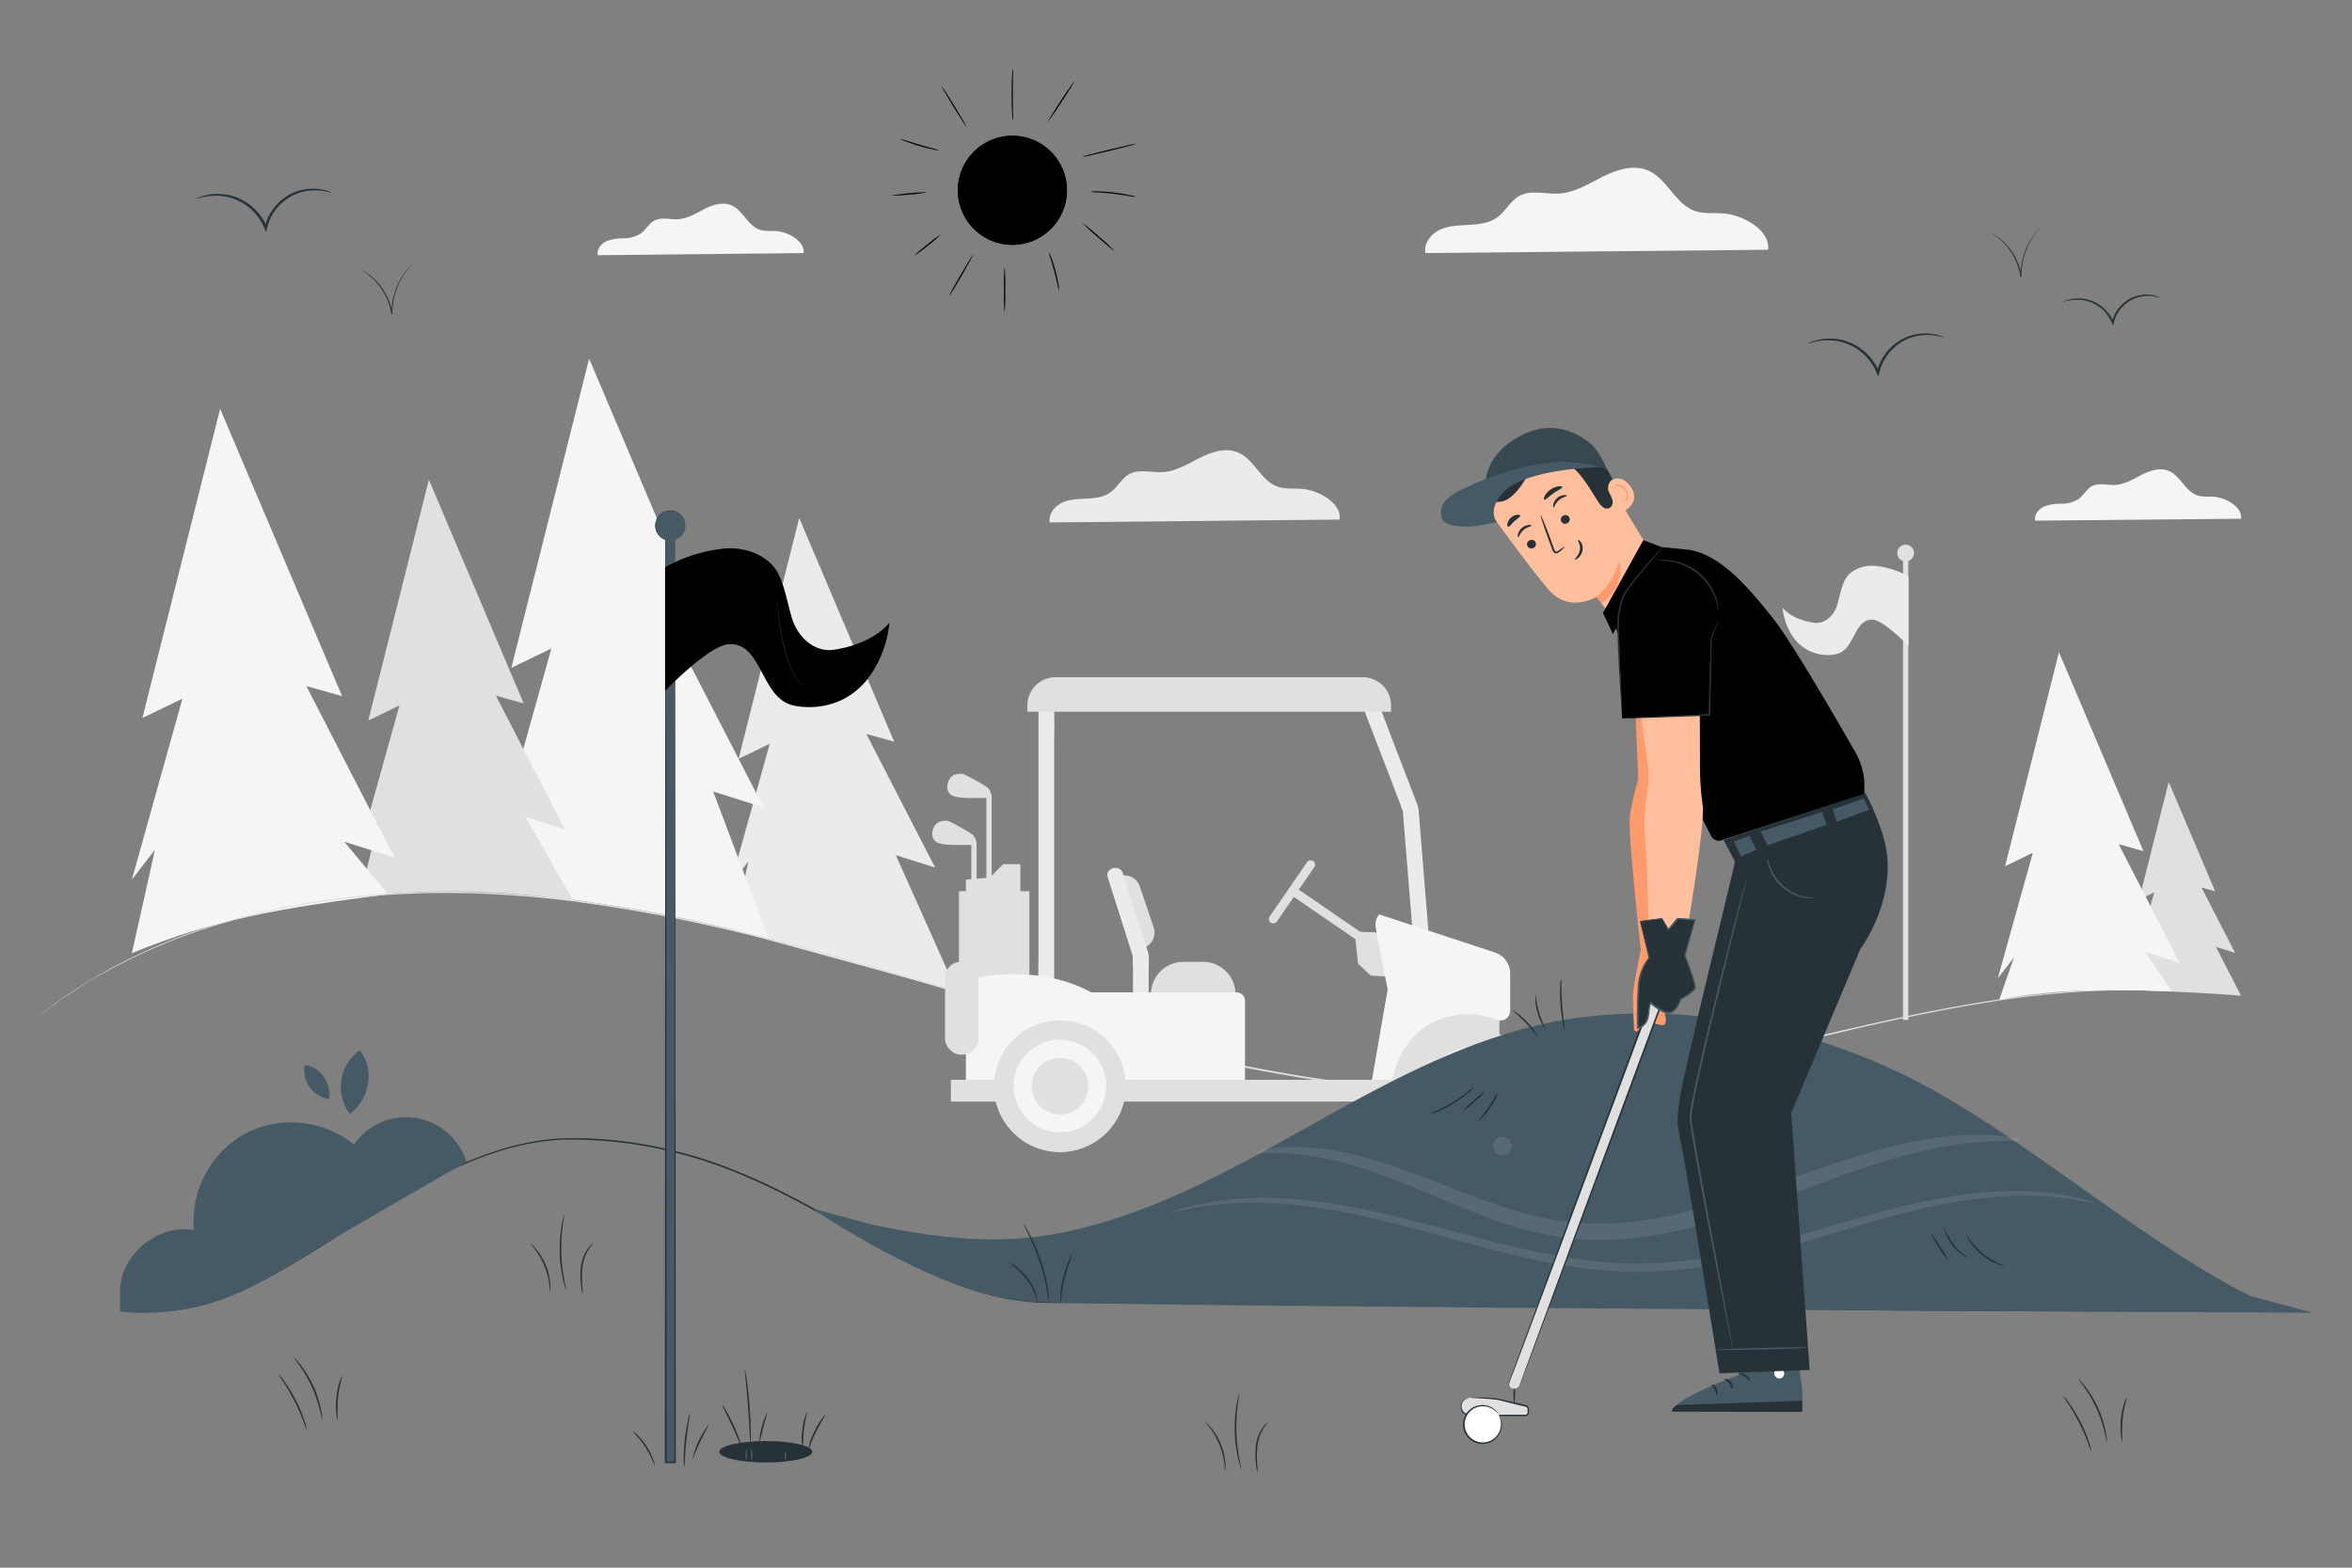<svg xmlns="http://www.w3.org/2000/svg" viewBox="0 0 750 500"><rect x="0" y="0" width="750" height="500" fill="#808080" stroke="none"/><g id="freepik--background-complete--inject-31"><polygon points="235.53 242.02 254.85 165.21 285.14 236.57 276.26 234.09 298.19 276.71 285.66 272.75 305.13 316.28 233.76 296.68 238.66 274.73 232.91 282.16 245.47 237.2 235.53 242.02" style="fill:#ebebeb"></polygon><path d="M163.05,213l24.81-98.61L226.74,206l-11.4-3.18,28.16,54.71-16.09-5.09,17.71,47a468.56,468.56,0,0,0-85.42-14.87L167.08,255l-7.38,9.54,16.12-57.71Z" style="fill:#f5f5f5"></path><path d="M117.44,229.81,136.76,153,167,224.36l-8.87-2.48L180.1,264.5l-12.53-4,15.14,26.72a266.44,266.44,0,0,0-67.89-1.35l5.75-23.39L114.82,270l12.56-45Z" style="fill:#e0e0e0"></path><path d="M45.4,229l24.8-98.61L109.08,222l-11.39-3.18,28.15,54.71-16.09-5.09,14,16.77C90.09,289.58,68.8,293,42.05,304L49.42,271l-7.37,9.54,16.12-57.71Z" style="fill:#f5f5f5"></path><path d="M682.11,286.93l9.44-37.54,14.81,34.88L702,283.06l10.72,20.83L706.61,302l8,15.57c-11.71-.94-22.85-1.37-34-1.83l3-12.77-2.81,3.63,6.14-22Z" style="fill:#e0e0e0"></path><path d="M693,316.21l-1.81,0-5.29-.19c-4.66-.3-11.53-.19-20.37.16a310.44,310.44,0,0,0-32,3.55c-12.41,2-26.45,4.81-41.86,8.41s-32.24,7.75-50.46,11.59c-4.55,1-9.2,1.82-13.92,2.76s-9.56,1.63-14.46,2.42l-7.43,1c-2.49.32-5,.7-7.54.88-5.09.42-10.23,1-15.46,1.16-5.23.32-10.53.29-15.89.33l-8.09-.2c-2.71-.05-5.43-.28-8.17-.41-10.93-.69-22.07-1.87-33.33-3.6A621.33,621.33,0,0,1,348,328.86c-23.31-6.34-45.85-13.29-67.74-19.56-10.95-3.14-21.72-6.14-32.33-8.86s-21.05-5.15-31.3-7.27-20.3-3.79-30.11-5.18-19.4-2.25-28.69-2.76a286.81,286.81,0,0,0-51.62,1.86,224.64,224.64,0,0,0-41.58,9.39,185,185,0,0,0-29.55,12.75l-5.46,3c-.87.46-1.66,1-2.43,1.48L25,315.2l-4,2.55a19.17,19.17,0,0,0-1.69,1.16L17.86,320l-4.27,3.14-1.47,1.05s.48-.38,1.44-1.09l4.24-3.18,1.48-1.11c.52-.4,1.07-.8,1.68-1.18l4-2.57,2.22-1.45c.77-.5,1.56-1,2.43-1.49L35,309.05A182.93,182.93,0,0,1,64.58,296.2a224.8,224.8,0,0,1,41.62-9.47,286.4,286.4,0,0,1,51.7-1.93c9.29.5,18.88,1.44,28.72,2.74s19.89,3.07,30.15,5.16,20.7,4.55,31.32,7.26,21.4,5.71,32.35,8.85c21.9,6.26,44.44,13.21,67.74,19.55A623.47,623.47,0,0,0,417,343.5c11.25,1.73,22.37,2.91,33.29,3.6,2.74.14,5.45.37,8.16.42l8.07.2c5.35,0,10.65,0,15.86-.32,5.23-.14,10.36-.73,15.44-1.15,2.54-.18,5-.56,7.54-.87l7.42-1c4.89-.78,9.71-1.57,14.44-2.41s9.37-1.77,13.92-2.74c18.2-3.82,35-8,50.46-11.53s29.47-6.39,41.9-8.33a305.76,305.76,0,0,1,32.06-3.47c8.85-.32,15.73-.4,20.38-.07l5.3.25C692.38,316.16,693,316.21,693,316.21Z" style="fill:#e0e0e0"></path><path d="M639.38,276.27,656.56,208l26.93,63.46-7.89-2.21,19.5,37.9L684,303.59l8.57,12.58c-15.39-.5-35.67-1.11-55.06,2.7l4.7-13.51L637.06,312l11.16-40Z" style="fill:#f5f5f5"></path><path d="M563.8,79.66c.84-6.08-7.74-11.07-14.18-11.59-3.07-.25-6.26.22-9.17-.79-6.3-2.2-8.82-10.35-15-12.94-4.6-1.94-9.9-.21-14.36,2s-8.86,5.07-13.84,5.39c-4.34.27-9-1.33-12.83.78-2.83,1.58-4.31,4.84-6.91,6.76s-5.87,2.27-9,2.45-6.43.2-9.31,1.52-5.26,4.36-4.66,7.47Z" style="fill:#f5f5f5"></path><path d="M256.23,80.72c.51-3.65-4.64-6.65-8.51-7-1.85-.15-3.77.13-5.51-.48-3.79-1.32-5.31-6.21-9-7.77-2.77-1.17-6-.13-8.63,1.22s-5.32,3-8.32,3.23c-2.6.17-5.43-.8-7.7.48-1.7.94-2.59,2.9-4.15,4A10,10,0,0,1,199,76a15.23,15.23,0,0,0-5.59.91c-1.73.79-3.16,2.62-2.8,4.49Z" style="fill:#f5f5f5"></path><path d="M714.62,165.45c.5-3.65-4.65-6.65-8.52-7-1.84-.15-3.76.13-5.51-.48-3.78-1.32-5.3-6.21-9-7.77-2.77-1.17-6-.13-8.63,1.22s-5.32,3-8.32,3.24c-2.6.16-5.43-.8-7.7.47-1.7,1-2.59,2.9-4.16,4.06a9.92,9.92,0,0,1-5.42,1.47,15.28,15.28,0,0,0-5.6.91c-1.72.79-3.16,2.62-2.8,4.49Z" style="fill:#f5f5f5"></path><path d="M427.19,165.71c.71-5.13-6.54-9.36-12-9.8-2.6-.21-5.3.19-7.76-.67-5.33-1.86-7.46-8.75-12.67-10.94-3.89-1.65-8.37-.18-12.14,1.71s-7.5,4.29-11.71,4.56c-3.67.24-7.65-1.12-10.86.67-2.39,1.33-3.64,4.08-5.84,5.71s-5,1.93-7.64,2.07-5.44.17-7.88,1.29-4.45,3.69-3.94,6.32Z" style="fill:#ebebeb"></path><path d="M605,176.4a2.67,2.67,0,1,1,3.51,2.52V325.29h-1.68V178.92A2.66,2.66,0,0,1,605,176.4Z" style="fill:#e0e0e0"></path><path d="M578.28,198.61c3.82.59,6.61-2.61,7.5-5.46.83-2.64,1.22-5.37,2.37-7.88,1.62-3.5,5.9-5.11,9.74-4.79a27.07,27.07,0,0,1,10.69,3.36V206s-7.92-8.22-11.47-8.36c-5.94-.24-5.61,9.51-11.38,10.95a13.37,13.37,0,0,1-13.53-4.86,19.87,19.87,0,0,1-3.78-9.92S571.08,197.5,578.28,198.61Z" style="fill:#ebebeb"></path><path d="M583,205.79s.06,0,.17-.09a5.62,5.62,0,0,0,.46-.34,8.13,8.13,0,0,0,1.4-1.53,11.28,11.28,0,0,0,1.41-2.74,28.23,28.23,0,0,0,1-3.61,39.36,39.36,0,0,0,1-6.77c0-.87.06-1.58.06-2.07,0-.23,0-.41,0-.56a.8.8,0,0,0,0-.2.8.8,0,0,0,0,.2l0,.56c0,.49,0,1.19-.12,2.06a45.39,45.39,0,0,1-1,6.73,31.82,31.82,0,0,1-1,3.6,12.17,12.17,0,0,1-1.36,2.73,8.79,8.79,0,0,1-1.34,1.55C583.2,205.63,583,205.78,583,205.79Z" style="fill:#e0e0e0"></path><path d="M356.91,279.49h0a5.14,5.14,0,0,1,6.54,3.19l4.43,13.12a5.11,5.11,0,0,1-2.61,6.24l-1.31.64Z" style="fill:#e0e0e0"></path><path d="M353.24,279.87l5.07,15.91q1.33,4.22,2.68,8.43a6.75,6.75,0,0,0,.29.9c.25.58,0-.54,0-.33a16.1,16.1,0,0,0,0,3.4v9.73c0,3.22,5,3.23,5,0v-8.45c0-1.91.33-4.14-.26-6L360.12,285c-.68-2.15-1.37-4.3-2.05-6.46-1-3.05-5.81-1.75-4.83,1.33Z" style="fill:#ebebeb"></path><path d="M377.41,306.77h6.23A10.39,10.39,0,0,1,394,317.16v.67a0,0,0,0,1,0,0H367a0,0,0,0,1,0,0v-.67A10.39,10.39,0,0,1,377.41,306.77Z" style="fill:#e0e0e0"></path><path d="M343.64,316.52h50.68a2.67,2.67,0,0,1,2.68,2.67v24.62a2.68,2.68,0,0,1-2.68,2.68h-42a2.69,2.69,0,0,1-2.53-1.79l-8.66-24.62A2.68,2.68,0,0,1,343.64,316.52Z" style="fill:#f5f5f5"></path><path d="M308,280.54v4.8s17.37.72,17.37,0v-9.71h-5.51l-4.26,4.26Z" style="fill:#e0e0e0"></path><polygon points="432.18 299.14 433.05 307.37 437.13 311.17 444.64 311.6 444.64 297.62 433.21 297.16 432.18 299.14" style="fill:#e0e0e0"></polygon><path d="M433.32,222.14q2.76,7.17,5.51,14.33,3.87,10,7.72,20.08a12.23,12.23,0,0,0,.76,2c.23.37-.06-1,0,0,.16,2.08.34,4.15.51,6.23q.94,11.55,1.88,23.11c.44,5.43.83,10.87,1.33,16.29,0,.09,0,.18,0,.27a2.56,2.56,0,0,0,2.5,2.5,2.52,2.52,0,0,0,2.5-2.5L455,290.75q-1-11.92-1.94-23.84c-.21-2.52-.41-5-.62-7.55a9.68,9.68,0,0,0-.51-2.83l-7.07-18.38c-2.18-5.68-4.33-11.37-6.55-17l-.12-.3a2.56,2.56,0,0,0-3.07-1.74,2.51,2.51,0,0,0-1.75,3.07Z" style="fill:#ebebeb"></path><path d="M331.15,227v77.27c0,3.57-.15,7.18,0,10.75v.16c0,3.21,5,3.22,5,0V237.91c0-3.57.14-7.18,0-10.75a.75.75,0,0,1,0-.15c0-3.22-5-3.23-5,0Z" style="fill:#ebebeb"></path><rect x="305.79" y="284.24" width="22.46" height="39.19" style="fill:#e0e0e0"></rect><rect x="442.38" y="319.06" width="35.75" height="31.44" style="fill:#e0e0e0"></rect><path d="M308,346.49V312.58s29.06-8.39,48.76,10.34A46,46,0,0,1,368,346.49Z" style="fill:#f5f5f5"></path><path d="M439.81,291.63a4.81,4.81,0,0,0-1.1,4.11c.31,2.85,3.79,19.77,3.79,19.77l-5.37,31h6.48s1.64-17.86,17.87-22.13a25,25,0,0,1,15.83.87,3.1,3.1,0,0,0,4.25-2.88V310.48a7.05,7.05,0,0,0-4.84-6.69Z" style="fill:#f5f5f5"></path><rect x="400.09" y="283.06" width="23.82" height="2.8" rx="1.32" transform="translate(-55.8 462.85) rotate(-55.5)" style="fill:#e0e0e0"></rect><rect x="409.61" y="291.22" width="29.9" height="2.8" rx="1.32" transform="translate(240.43 -189.02) rotate(34.5)" style="fill:#e0e0e0"></rect><path d="M327.58,227h116v-2a9,9,0,0,0-9-9H336.6a9,9,0,0,0-9,9Z" style="fill:#e0e0e0"></path><path d="M448.31,346.4a21,21,0,1,0,19-18.46A21,21,0,0,0,448.31,346.4Z" style="fill:#e0e0e0"></path><path d="M448.18,348.49h0a21,21,0,1,0,42,.61h0Z" style="fill:#e0e0e0"></path><path d="M454.57,346.72a14.74,14.74,0,1,0,12.88-12.51A14.75,14.75,0,0,0,454.57,346.72Z" style="fill:#f5f5f5"></path><path d="M469.37,334.11a14.75,14.75,0,0,0-14.95,14.52l29.47.43A14.73,14.73,0,0,0,469.37,334.11Z" style="fill:#f5f5f5"></path><path d="M460.33,347.2a9,9,0,1,0,7.43-7.23A9,9,0,0,0,460.33,347.2Z" style="fill:#e0e0e0"></path><rect x="301.35" y="306.77" width="10.67" height="29.6" rx="5.01" style="fill:#e0e0e0"></rect><path d="M302.43,261.83s-3.12-.48-4.31,1.44-1.08,3.71,0,4.91,4.43,1.32,6.95,1.32h6.35a4.53,4.53,0,0,0-1-3C309.38,265.3,302.43,261.83,302.43,261.83Z" style="fill:#e0e0e0"></path><polygon points="309.74 268.18 309.74 286.24 311.42 286.24 311.42 268.61 309.74 268.18" style="fill:#e0e0e0"></polygon><path d="M307.22,246.85s-3.11-.48-4.31,1.44-1.08,3.71,0,4.91,4.43,1.32,6.95,1.32h6.35a4.53,4.53,0,0,0-1-3C314.17,250.32,307.22,246.85,307.22,246.85Z" style="fill:#e0e0e0"></path><polygon points="314.53 253.2 314.53 281.22 316.22 281.22 316.22 253.63 314.53 253.2" style="fill:#e0e0e0"></polygon><rect x="303.22" y="344.4" width="141.42" height="6.93" style="fill:#e0e0e0"></rect><path d="M317.13,344a21,21,0,1,0,19-18.47A21,21,0,0,0,317.13,344Z" style="fill:#e0e0e0"></path><path d="M317,346.06h0a21,21,0,1,0,42,.6h0Z" style="fill:#e0e0e0"></path><path d="M323.39,344.29a14.74,14.74,0,1,0,12.88-12.52A14.74,14.74,0,0,0,323.39,344.29Z" style="fill:#f5f5f5"></path><path d="M338.19,331.68a14.73,14.73,0,0,0-14.95,14.52l29.47.43A14.73,14.73,0,0,0,338.19,331.68Z" style="fill:#f5f5f5"></path><path d="M329.15,344.77a9,9,0,1,0,7.43-7.23A9,9,0,0,0,329.15,344.77Z" style="fill:#e0e0e0"></path></g><g id="freepik--Floor--inject-31"><path d="M694.48,418.26s-.59,0-1.73,0l-5.06,0-19.45,0c-16.9,0-41.35-.11-71.56-.37l-106.12-1.22c-39.94-.49-83.85-1-129.94-1.09l-17.18,0c-5.68-.06-11.37.19-17-.53-11.22-1.28-21.81-5.09-31.62-9.75s-19-10.14-28.13-15.29c-4.54-2.57-9.06-5.08-13.59-7.46S244.06,378,239.5,376s-9.14-3.85-13.76-5.35l-1.72-.59-1.74-.53-3.45-1-3.46-.91c-1.15-.3-2.3-.61-3.46-.84a136.28,136.28,0,0,0-27.23-3.29c-.56,0-1.11-.05-1.66-.05l-1.65,0c-1.1,0-2.19,0-3.27.11-2.17.21-4.33.34-6.43.72a85,85,0,0,0-12.25,2.83,131.59,131.59,0,0,0-21.77,9.21C124.29,383.36,113,391,102.77,397.37s-19.14,11.57-26.92,14.9a69.86,69.86,0,0,1-18.61,5.53l-2.92.34-2.12.07-1.72.05,1.72-.1,2.12-.1,2.91-.37a70.32,70.32,0,0,0,18.54-5.61c7.75-3.35,16.71-8.54,26.85-14.95s21.49-14.06,34.86-21.15a130.69,130.69,0,0,1,21.82-9.26,84.24,84.24,0,0,1,12.31-2.86c2.11-.39,4.28-.52,6.46-.73,1.09-.08,2.19-.08,3.29-.12l1.66,0c.56,0,1.11,0,1.67,0A136.51,136.51,0,0,1,212,366.3c1.17.23,2.32.54,3.47.84l3.48.9,3.46,1,1.74.53,1.73.59c4.64,1.51,9.21,3.39,13.8,5.36s9.12,4.24,13.67,6.6,9.06,4.89,13.61,7.46c9.1,5.14,18.3,10.59,28.1,15.26s20.31,8.42,31.46,9.7c5.55.71,11.21.46,16.91.52l17.18,0c46.1.13,90,.61,130,1.13l106.11,1.33c30.21.31,54.66.45,71.56.54l19.45.08,5.06,0Z" style="fill:#263238"></path></g><g id="freepik--Hill--inject-31"><path d="M717.61,413.35c-31.31-15.63-63.3-43.4-96.48-63-34.7-20.46-76.55-30.8-116.54-25.92-26.54,3.23-51.24,15-74.7,27.84s-46.45,26.95-71.76,35.57-45.74,10-79.62,2.84l-19.46-5.24s40.28,27.93,69.28,29.73c26.86,1.66,409.15,3.52,409.15,3.52Z" style="fill:#455a64"></path><g style="opacity:0.1"><path d="M643.76,363.52c0,.18-.91.29-2.58.32s-4.11.08-7.25.22a129.26,129.26,0,0,0-26.15,4.36c-10.86,2.85-23.44,7.56-37.5,12.84-7,2.62-14.47,5.35-22.36,7.77a150.93,150.93,0,0,1-25,5.66,107.78,107.78,0,0,1-13.13.83l-3.24-.1-1.61-.05-1.6-.14-3.19-.29L497,394.5a120.59,120.59,0,0,1-23.13-6.38c-7.12-2.64-13.67-5.5-19.82-8.06s-11.85-4.85-17.17-6.63A101.66,101.66,0,0,0,411,367.89c-6.25-.38-9.75,0-9.81-.42s3.39-1.36,9.85-1.6,15.86.75,26.88,4.05c5.52,1.59,11.44,3.72,17.68,6.14s12.84,5.09,19.84,7.55a121.79,121.79,0,0,0,22.27,5.85l3,.39,3,.24,1.51.13,1.52,0,3.05.08a105.65,105.65,0,0,0,12.46-.82,153.16,153.16,0,0,0,24.22-5.38c7.74-2.3,15.14-4.9,22.21-7.39s13.81-4.88,20.21-6.92,12.44-3.75,18-5a126.47,126.47,0,0,1,15.3-2.46l3.3-.27,3.06-.11L630,362l1.37,0,2.55,0a54.14,54.14,0,0,1,7.35.76C642.93,363.1,643.78,363.35,643.76,363.52Z" style="fill:#fff"></path></g><g style="opacity:0.1"><path d="M668,383.75c-.06.25-4.11-.95-11.62-1.82s-18.52-.95-31.85,1.24A212.67,212.67,0,0,0,603,388c-7.68,2.06-15.82,4.6-24.43,7.17s-17.71,5.22-27.34,7.25a137.87,137.87,0,0,1-30.3,3.26,150.32,150.32,0,0,1-15.45-1.13c-5.05-.64-10-1.54-14.79-2.52-9.62-2-18.75-4.48-27.42-6.84s-16.87-4.65-24.63-6.43a218.41,218.41,0,0,0-21.74-4A118.84,118.84,0,0,0,385,384.6c-1.88.22-3.53.55-5,.83l-2,.37-1.62.38a13.42,13.42,0,0,1-3,.56,13.17,13.17,0,0,1,2.87-1.07l1.61-.5,2-.5c1.42-.35,3.07-.77,5-1.07a111.59,111.59,0,0,1,32.25-.71,209.53,209.53,0,0,1,22,3.71c7.83,1.7,16.1,3.92,24.78,6.22s17.77,4.71,27.3,6.66c4.77.95,9.64,1.83,14.61,2.45A148.13,148.13,0,0,0,520.93,403a137.31,137.31,0,0,0,29.74-3.15c9.51-2,18.56-4.54,27.18-7.05s16.79-5,24.56-7a205.68,205.68,0,0,1,21.86-4.51c13.52-2,24.72-1.66,32.26-.42l2.67.42,2.32.5,2,.45c.6.14,1.14.32,1.62.45A12.91,12.91,0,0,1,668,383.75Z" style="fill:#fff"></path></g><g style="opacity:0.1"><path d="M479.1,362.51a3,3,0,1,1-.1,0" style="fill:#fff"></path></g><path d="M490.5,330.79c-.13.09-1.63-2.12-3.89-4.49s-4.37-4-4.28-4.13a22.75,22.75,0,0,1,8.17,8.62Z" style="fill:#263238"></path><path d="M489.61,317.19c.16,0,.26,2.66,1.18,5.76s2.27,5.4,2.13,5.48a17.38,17.38,0,0,1-3.31-11.24Z" style="fill:#263238"></path><path d="M497.78,312.19a14.39,14.39,0,0,1,.11,2.41c0,1.49.08,3.53.24,5.79s.41,4.29.6,5.76a13.15,13.15,0,0,1,.25,2.4,9.43,9.43,0,0,1-.61-2.34,50,50,0,0,1-.76-5.78,51.54,51.54,0,0,1-.09-5.83A9.63,9.63,0,0,1,497.78,312.19Z" style="fill:#263238"></path><path d="M621.18,402a24.63,24.63,0,0,1-2.95-4.17,25.32,25.32,0,0,1-2.5-4.45,24.94,24.94,0,0,1,2.94,4.17A25.41,25.41,0,0,1,621.18,402Z" style="fill:#263238"></path><path d="M627.51,401.16a5.22,5.22,0,0,1-1.69-.89,14.57,14.57,0,0,1-3.34-3.2,14.42,14.42,0,0,1-2.16-4.08,4.93,4.93,0,0,1-.4-1.87,19.85,19.85,0,0,0,7.59,10Z" style="fill:#263238"></path><path d="M639.33,403.83a7.47,7.47,0,0,1-2.3-.64,19.45,19.45,0,0,1-5-2.93,19,19,0,0,1-3.88-4.27,7.55,7.55,0,0,1-1.11-2.12,31.36,31.36,0,0,0,5.32,6A30.93,30.93,0,0,0,639.33,403.83Z" style="fill:#263238"></path><path d="M471.44,357.57c-.11-.11,1.62-2,3.36-4.65s2.85-4.95,3-4.88a16.7,16.7,0,0,1-2.56,5.17A16.92,16.92,0,0,1,471.44,357.57Z" style="fill:#263238"></path><path d="M466.44,354.38a22.26,22.26,0,0,1,3.45-3.38,23.2,23.2,0,0,1,3.8-3,22,22,0,0,1-3.45,3.37A23.64,23.64,0,0,1,466.44,354.38Z" style="fill:#263238"></path><path d="M456,355.3a14.09,14.09,0,0,1,2.19-1.07,50.88,50.88,0,0,0,9.93-6.09,13.86,13.86,0,0,1,1.95-1.46,9.7,9.7,0,0,1-1.71,1.74,35.59,35.59,0,0,1-4.75,3.5,36.42,36.42,0,0,1-5.27,2.65A9.41,9.41,0,0,1,456,355.3Z" style="fill:#263238"></path></g><g id="freepik--Plants--inject-31"><path d="M326.32,390.31a4.31,4.31,0,0,1,.6.85c.36.57.84,1.41,1.41,2.47a56.17,56.17,0,0,1,5.88,17.72c.18,1.19.29,2.15.34,2.82a3.45,3.45,0,0,1,0,1c-.08,0-.29-1.45-.73-3.8A69.06,69.06,0,0,0,328,393.8C327,391.65,326.25,390.35,326.32,390.31Z" style="fill:#263238"></path><path d="M322,402.76a6.3,6.3,0,0,1,2,1.18,19.72,19.72,0,0,1,3.92,4,14.9,14.9,0,0,1,2.53,5,4.71,4.71,0,0,1,.19,2.31c-.09,0-.1-.88-.54-2.2a17.53,17.53,0,0,0-2.6-4.78,25.38,25.38,0,0,0-3.73-4C322.65,403.3,321.91,402.83,322,402.76Z" style="fill:#263238"></path><path d="M341.8,400c.18.07-1.12,3.4-2.25,7.62a33.67,33.67,0,0,0-1,5.49,18,18,0,0,1-.21,2.31,7.23,7.23,0,0,1-.16-2.34,25.09,25.09,0,0,1,.84-5.59,44.76,44.76,0,0,1,1.77-5.36A11,11,0,0,1,341.8,400Z" style="fill:#263238"></path><path d="M97.86,456.15a25.83,25.83,0,0,1-1.08-2.75,67.7,67.7,0,0,0-2.85-6.48,68.46,68.46,0,0,0-3.56-6.14,23.15,23.15,0,0,1-1.58-2.49,13,13,0,0,1,1.89,2.28,47,47,0,0,1,6.45,12.71A12.39,12.39,0,0,1,97.86,456.15Z" style="fill:#263238"></path><path d="M93.64,432.89s.26.19.65.6.93,1,1.56,1.83a35,35,0,0,1,4.1,6.78,34.24,34.24,0,0,1,2.44,7.54c.19,1,.31,1.81.36,2.37a3.37,3.37,0,0,1,0,.89c-.09,0-.27-1.23-.75-3.18a42.11,42.11,0,0,0-2.56-7.4,41.48,41.48,0,0,0-3.92-6.78C94.39,433.9,93.58,433,93.64,432.89Z" style="fill:#263238"></path><path d="M109.14,438.83c.16.05-1,3.07-1.35,7s0,7.08-.13,7.09a6.51,6.51,0,0,1-.4-2.06,24.68,24.68,0,0,1,0-5.09,24.41,24.41,0,0,1,1-5A7,7,0,0,1,109.14,438.83Z" style="fill:#263238"></path><path d="M666.92,463a21.41,21.41,0,0,1-1.08-2.75,65.31,65.31,0,0,0-6.41-12.62,21.3,21.3,0,0,1-1.58-2.49,13.31,13.31,0,0,1,1.88,2.28,46.66,46.66,0,0,1,6.46,12.71A13.07,13.07,0,0,1,666.92,463Z" style="fill:#263238"></path><path d="M662.7,439.77a3.45,3.45,0,0,1,.65.6c.39.41.93,1,1.55,1.83A34,34,0,0,1,669,449a34.88,34.88,0,0,1,2.45,7.54c.19,1,.31,1.81.36,2.37a2.58,2.58,0,0,1,0,.88c-.08,0-.27-1.22-.74-3.17a42.73,42.73,0,0,0-2.56-7.41,42.07,42.07,0,0,0-3.92-6.77C663.44,440.78,662.63,439.83,662.7,439.77Z" style="fill:#263238"></path><path d="M678.2,445.71c.15.05-1,3.07-1.35,7s0,7.07-.14,7.09a6.9,6.9,0,0,1-.4-2.07,25.3,25.3,0,0,1,0-5.08,24.34,24.34,0,0,1,1-5A6.46,6.46,0,0,1,678.2,445.71Z" style="fill:#263238"></path><path d="M148.73,370.6A20.16,20.16,0,0,0,112.88,365a32.08,32.08,0,0,0-34.7-3.45,32.09,32.09,0,0,0-16.35,30.79c-11.28-2.05-23.21,7.6-23.55,19.06v6.88S61,422.07,84.6,407.92,148.73,370.6,148.73,370.6Z" style="fill:#455a64"></path><path d="M114.71,335a14.27,14.27,0,0,0-3.12,20.28C118.25,350.15,119.36,340.59,114.71,335Z" style="fill:#455a64"></path><path d="M97.17,339.72A9.28,9.28,0,0,0,105,350.56C105.71,345.14,101.88,340.2,97.17,339.72Z" style="fill:#455a64"></path><path d="M175.36,412.29a23.89,23.89,0,0,0-6.45-15.83,8.61,8.61,0,0,1,1.9,1.77,19.76,19.76,0,0,1,3.28,5.35,19.56,19.56,0,0,1,1.39,6.12A8.23,8.23,0,0,1,175.36,412.29Z" style="fill:#263238"></path><path d="M179.9,387.52c.08,0-.18,1.35-.46,3.52a54.55,54.55,0,0,0,.47,17c.39,2.14.73,3.46.65,3.48a3.12,3.12,0,0,1-.35-.89c-.19-.59-.42-1.45-.66-2.52a44.74,44.74,0,0,1-.47-17.1c.18-1.09.37-2,.53-2.55A3.22,3.22,0,0,1,179.9,387.52Z" style="fill:#263238"></path><path d="M189.17,396.56c.06.07-.68.69-1.5,2a13.69,13.69,0,0,0-1.92,5.58,31.18,31.18,0,0,0-.07,6,13.74,13.74,0,0,1,.08,2.51,10.41,10.41,0,0,1-.45-2.48,25,25,0,0,1-.08-6.09,12.83,12.83,0,0,1,2.13-5.72,7.82,7.82,0,0,1,1.25-1.38C188.94,396.66,189.15,396.53,189.17,396.56Z" style="fill:#263238"></path><path d="M390.6,469.29a23.71,23.71,0,0,0-6.45-15.82,7.85,7.85,0,0,1,1.9,1.77,19.3,19.3,0,0,1,4.67,11.46A7.87,7.87,0,0,1,390.6,469.29Z" style="fill:#263238"></path><path d="M395.14,444.53c.08,0-.18,1.35-.46,3.51a57.38,57.38,0,0,0-.43,8.51,56.67,56.67,0,0,0,.9,8.47c.39,2.15.73,3.46.65,3.49a3.13,3.13,0,0,1-.34-.9,24.74,24.74,0,0,1-.67-2.52,44.74,44.74,0,0,1-.47-17.1c.19-1.08.37-2,.53-2.55A3.3,3.3,0,0,1,395.14,444.53Z" style="fill:#263238"></path><path d="M404.41,453.56c.06.07-.68.69-1.5,2a13.9,13.9,0,0,0-1.92,5.58,31.18,31.18,0,0,0-.07,6,13.72,13.72,0,0,1,.08,2.51,11.06,11.06,0,0,1-.45-2.47,25.08,25.08,0,0,1-.08-6.1,12.71,12.71,0,0,1,2.14-5.71,7.94,7.94,0,0,1,1.24-1.39C404.18,453.67,404.39,453.54,404.41,453.56Z" style="fill:#263238"></path></g><g id="freepik--Hole--inject-31"><ellipse cx="244.21" cy="463.03" rx="14.84" ry="3.42" style="fill:#263238"></ellipse><path d="M230.28,448.06a8.18,8.18,0,0,1,1.21,1.77,51,51,0,0,1,2.4,4.59,47.44,47.44,0,0,1,1.93,4.8,8.55,8.55,0,0,1,.56,2.07c-.15,0-1.28-3-3-6.66S230.15,448.14,230.28,448.06Z" style="fill:#263238"></path><path d="M237.51,436.69a3.59,3.59,0,0,1,.22.93c.12.6.25,1.47.41,2.56.31,2.17.65,5.18.9,8.51s.36,6.36.38,8.56c0,1.09,0,2,0,2.59a3.84,3.84,0,0,1-.08,1,26.07,26.07,0,0,1-.27-3.53c-.11-2.19-.28-5.2-.53-8.53s-.53-6.33-.75-8.51A25.23,25.23,0,0,1,237.51,436.69Z" style="fill:#263238"></path><path d="M244.66,450.51c.14.06-.6,2.16-1.28,4.81s-1.08,4.84-1.23,4.82a22.71,22.71,0,0,1,2.51-9.63Z" style="fill:#263238"></path><path d="M263.23,451.06c.13.08-1.46,2.44-3,5.59s-2.41,5.84-2.56,5.79a20,20,0,0,1,2.09-6A20.28,20.28,0,0,1,263.23,451.06Z" style="fill:#263238"></path><path d="M257.36,450.27c.15,0-.63,2.62-1,5.88s-.25,6-.4,6a16.78,16.78,0,0,1-.11-6A17,17,0,0,1,257.36,450.27Z" style="fill:#263238"></path><path d="M238,465.57c-.15,0-.26-.72-.26-1.6s.11-1.59.26-1.59.26.71.26,1.59S238.11,465.57,238,465.57Z" style="fill:#455a64"></path><path d="M239.66,466.23a9.44,9.44,0,0,1,0-4.4,9.44,9.44,0,0,1,0,4.4Z" style="fill:#455a64"></path><path d="M250.47,465.86c-.14,0-.26-.68-.26-1.51s.12-1.51.26-1.51.26.67.26,1.51S250.62,465.86,250.47,465.86Z" style="fill:#455a64"></path><path d="M218.53,167.65a4.76,4.76,0,1,0-6.26,4.49V466.41h3V172.14A4.74,4.74,0,0,0,218.53,167.65Z" style="fill:#455a64"></path><path d="M218.53,167.65a3.39,3.39,0,0,1,0,.37,4.74,4.74,0,0,1-3.24,4.17l0-.05c0,27.29.11,148,.21,294.27v.26H212v-6.22c.08-132.13.15-244.86.17-288.31l.07.09a4.88,4.88,0,0,1-3.19-3.5,4.83,4.83,0,0,1,4-5.84,4.79,4.79,0,0,1,5.34,3.44,4.29,4.29,0,0,1,.16,1v.34a6,6,0,0,0-.21-1.3,4.7,4.7,0,0,0-2.44-2.91,4.7,4.7,0,0,0-5.8,1.33,4.65,4.65,0,0,0-.86,3.92,4.71,4.71,0,0,0,3.08,3.36l.07,0v.07c0,43.45.09,156.18.16,288.31v6l-.26-.26h3l-.26.26c.11-146.3.19-267,.21-294.27v0h0a4.75,4.75,0,0,0,3-3A5.56,5.56,0,0,0,218.53,167.65Z" style="fill:#263238"></path><path d="M266,207.22c-6.79,1-11.77-4.66-13.36-9.74-1.47-4.69-2.16-9.57-4.22-14-2.88-6.23-10.5-9.11-17.34-8.54a48.32,48.32,0,0,0-19,6v39.39s14.1-14.64,20.43-14.89c10.57-.43,10,16.94,20.26,19.51,0,0,14.38,3.9,24.11-8.67a35.38,35.38,0,0,0,6.72-17.66S278.86,205.24,266,207.22Z" style="fill:#000000"></path><g style="opacity:0.2"><path d="M248.46,195.91a45.59,45.59,0,0,0,5,11.26,13.87,13.87,0,0,0,8.48,6.39,8.17,8.17,0,0,1,1.9.49,1.84,1.84,0,0,1,1.14,1.49c0,1-1,1.63-1.87,2.06a15.12,15.12,0,0,1-3.91,1.5c-1.37.26-2.45.4-3.39-.63a19.18,19.18,0,0,1-2.46-2.94c-3.1-5.28-4.63-12.84-4.89-18.82"></path></g><path d="M257.65,220l-.31-.18a9.92,9.92,0,0,1-.81-.59,14.21,14.21,0,0,1-2.5-2.73,20.72,20.72,0,0,1-2.51-4.88,53.79,53.79,0,0,1-1.86-6.44,71.68,71.68,0,0,1-1.73-12.05c-.09-1.56-.1-2.82-.1-3.69,0-.4,0-.74,0-1a1.6,1.6,0,0,1,0-.35s0,.12,0,.35,0,.59,0,1c0,.87.09,2.12.21,3.67a79.37,79.37,0,0,0,1.82,12,57.6,57.6,0,0,0,1.82,6.42,21.69,21.69,0,0,0,2.41,4.85,15,15,0,0,0,2.4,2.76C257.27,219.71,257.67,220,257.65,220Z" style="fill:#263238"></path><path d="M208.77,467.19c-.15.06-1.08-2.7-3-5.66s-4.07-4.94-4-5.06a5.6,5.6,0,0,1,1.48,1.2,21,21,0,0,1,2.91,3.57,21.24,21.24,0,0,1,2.09,4.11A5.73,5.73,0,0,1,208.77,467.19Z" style="fill:#263238"></path><path d="M220,450.69a13.49,13.49,0,0,1-.32,2.51c-.24,1.54-.55,3.67-.8,6s-.39,4.5-.48,6.06a15.5,15.5,0,0,1-.21,2.52,10.72,10.72,0,0,1-.16-2.53,60,60,0,0,1,.33-6.11,60.69,60.69,0,0,1,1-6A10.6,10.6,0,0,1,220,450.69Z" style="fill:#263238"></path><path d="M225.92,454.5c.13.08-1.26,2.35-2.64,5.31s-2.26,5.47-2.4,5.42a27.14,27.14,0,0,1,5-10.73Z" style="fill:#263238"></path></g><g id="freepik--Birds--inject-31"><path d="M688.73,94.94s-.53-.14-1.47-.33a12,12,0,0,0-4-.1,10.91,10.91,0,0,0-5.41,2.36,11.26,11.26,0,0,0-3.81,6.07l0,.07-.23.9-.34-.85a12.22,12.22,0,0,0-4.57-5.54,11.85,11.85,0,0,0-5.59-1.89,15.74,15.74,0,0,0-5.48.69,4.75,4.75,0,0,1,1.4-.6,11.68,11.68,0,0,1,4.11-.52,12,12,0,0,1,5.86,1.85,12.53,12.53,0,0,1,4.83,5.78l-.58,0,0-.07a11.67,11.67,0,0,1,4.05-6.37,11.23,11.23,0,0,1,9.85-2.06A4.66,4.66,0,0,1,688.73,94.94Z" style="fill:#263238"></path><path d="M619.93,107.62c0,.07-.74-.19-2.07-.46a16.8,16.8,0,0,0-5.66-.15,15.36,15.36,0,0,0-7.58,3.32,15.8,15.8,0,0,0-5.34,8.5l0,.1-.32,1.26-.49-1.2a17,17,0,0,0-6.4-7.75,16.55,16.55,0,0,0-7.83-2.66c-4.82-.33-7.64,1.18-7.67,1a6.55,6.55,0,0,1,1.94-.84,16.82,16.82,0,0,1,14,1.87,17.52,17.52,0,0,1,6.77,8.1l-.81.06,0-.1a16.32,16.32,0,0,1,5.67-8.92,15.77,15.77,0,0,1,13.81-2.88A6.5,6.5,0,0,1,619.93,107.62Z" style="fill:#263238"></path><path d="M105.8,61.49c0,.07-.74-.2-2.06-.46a16.32,16.32,0,0,0-5.66-.15A15.2,15.2,0,0,0,90.5,64.2a15.8,15.8,0,0,0-5.34,8.5l0,.1-.32,1.26-.48-1.2a17,17,0,0,0-6.41-7.75,16.4,16.4,0,0,0-7.83-2.66,21.74,21.74,0,0,0-7.67,1,6.54,6.54,0,0,1,2-.84,16.23,16.23,0,0,1,5.76-.73,16.66,16.66,0,0,1,8.22,2.6,17.41,17.41,0,0,1,6.76,8.09l-.8.07,0-.1A16.32,16.32,0,0,1,90,63.59a15.54,15.54,0,0,1,8-3.31,15.27,15.27,0,0,1,5.81.43A6.35,6.35,0,0,1,105.8,61.49Z" style="fill:#263238"></path><path d="M131.63,84.12a13.6,13.6,0,0,1-.92,1,22.79,22.79,0,0,0-2.25,3A22.18,22.18,0,0,0,125.12,100v.15l-.34,0a19.48,19.48,0,0,0-2.16-6.4,19.92,19.92,0,0,0-3.29-4.44,20.92,20.92,0,0,0-2.85-2.42c-.72-.5-1.15-.75-1.13-.78a1.06,1.06,0,0,1,.32.16,9.26,9.26,0,0,1,.89.51,18.14,18.14,0,0,1,3,2.36,19.52,19.52,0,0,1,5.61,11l-.34,0V100a21.71,21.71,0,0,1,3.47-11.94,19.51,19.51,0,0,1,2.36-3c.3-.34.57-.56.74-.73A1.56,1.56,0,0,1,131.63,84.12Z" style="fill:#263238"></path><path d="M651.09,72.15a13.14,13.14,0,0,1-.92,1A22.44,22.44,0,0,0,644.59,88v.14l-.35,0a19.28,19.28,0,0,0-2.16-6.39,19.91,19.91,0,0,0-3.28-4.44A20.21,20.21,0,0,0,636,75c-.73-.5-1.15-.75-1.14-.78a1.28,1.28,0,0,1,.33.15c.2.12.51.27.88.52a17.72,17.72,0,0,1,3,2.36,19.53,19.53,0,0,1,5.62,11l-.35,0V88a21.69,21.69,0,0,1,3.48-11.94,20.26,20.26,0,0,1,2.35-3c.31-.33.57-.55.74-.72S651.08,72.14,651.09,72.15Z" style="fill:#263238"></path></g><g id="freepik--Sun--inject-31"><circle cx="322.82" cy="60.68" r="17.4" style="fill:#000000"></circle><path d="M322.82,78.1a17.4,17.4,0,1,1,6.78-1.37A17.29,17.29,0,0,1,322.82,78.1Z" style="fill:#000000"></path><path d="M320.34,99.59a71.47,71.47,0,0,1-.18-7.18,71.35,71.35,0,0,1,.18-7.17,71.35,71.35,0,0,1,.18,7.17A71.47,71.47,0,0,1,320.34,99.59Z" style="fill:#000000"></path><path d="M320.34,99.61s-.09,0-.15-2.12c0-1.36-.05-3.16-.05-5.08s0-3.72.05-5.07c.06-2.12.12-2.12.15-2.12s.09,0,.15,2.12c0,1.35.05,3.16.05,5.07s0,3.72-.05,5.08C320.43,99.61,320.37,99.61,320.34,99.61Zm0-14.34c-.08.26-.16,3-.16,7.14s.08,6.88.16,7.15c.08-.27.17-3,.17-7.15S320.42,85.53,320.34,85.27Z" style="fill:#000000"></path><path d="M310.31,81.19c.09,0-1.55,3-3.65,6.69s-3.89,6.57-4,6.52,1.54-3.05,3.65-6.7S310.23,81.14,310.31,81.19Z" style="fill:#000000"></path><path d="M302.69,94.42h0s-.08,0,1-2c.69-1.26,1.63-2.93,2.65-4.7s2-3.41,2.74-4.64c1.06-1.73,1.2-1.88,1.24-1.88h0s.08,0-1,2c-.7,1.26-1.64,2.93-2.66,4.69-1.8,3.13-3.81,6.48-4,6.53Zm7.61-13.2c-.22.21-1.74,2.67-3.94,6.49s-3.58,6.37-3.66,6.66c.22-.21,1.74-2.67,3.94-6.49S310.22,81.51,310.3,81.22Z" style="fill:#000000"></path><path d="M300,74.78A37.84,37.84,0,0,1,296,78.25a39.55,39.55,0,0,1-4.29,3.17A37.15,37.15,0,0,1,295.73,78,38.92,38.92,0,0,1,300,74.78Z" style="fill:#000000"></path><path d="M291.67,81.44h0s-.06-.07,1.15-1.1c.77-.65,1.8-1.5,2.92-2.39a44.47,44.47,0,0,1,4.3-3.18h0v0A42.23,42.23,0,0,1,296,78.26c-1.12.89-2.18,1.71-3,2.31C291.94,81.34,291.73,81.44,291.67,81.44ZM300,74.8A48.72,48.72,0,0,0,295.74,78a44.87,44.87,0,0,0-4.05,3.44A47,47,0,0,0,296,78.23,46.26,46.26,0,0,0,300,74.8Zm0,0Z" style="fill:#000000"></path><path d="M337.7,92.52a10.27,10.27,0,0,1-.46-1.77c-.25-1.09-.6-2.6-1.05-4.26s-.89-3.13-1.23-4.21a10.44,10.44,0,0,1-.49-1.76,8,8,0,0,1,.74,1.68c.4,1,.89,2.54,1.34,4.2s.76,3.19.95,4.3A8.21,8.21,0,0,1,337.7,92.52Z" style="fill:#000000"></path><path d="M337.7,92.54c-.06,0-.13-.27-.48-1.78-.23-1-.59-2.58-1.05-4.26s-.92-3.23-1.22-4.21v0c-.44-1.43-.53-1.74-.47-1.76s0,0,.26.44c.13.31.31.75.49,1.24a43.6,43.6,0,0,1,1.34,4.2c.53,2,.83,3.55.95,4.31a8.52,8.52,0,0,1,.21,1.83Zm-3.22-12c0,.13.22.83.49,1.71v0c.31,1,.76,2.49,1.23,4.21s.82,3.24,1.05,4.26.37,1.62.43,1.74a10.54,10.54,0,0,0-.21-1.79c-.13-.75-.42-2.32-1-4.3s-1.07-3.48-1.34-4.2A10.85,10.85,0,0,0,334.48,80.55Z" style="fill:#000000"></path><path d="M355.35,80a61.09,61.09,0,0,1-5.14-4.26,60,60,0,0,1-4.91-4.53,62.09,62.09,0,0,1,5.15,4.26A58.78,58.78,0,0,1,355.35,80Z" style="fill:#000000"></path><path d="M355.34,80c-.18,0-2.78-2.2-5.15-4.26-1.34-1.18-2.59-2.29-3.51-3.15-1.45-1.34-1.41-1.38-1.39-1.41h0c.18,0,2.78,2.2,5.15,4.26,1.34,1.18,2.59,2.29,3.51,3.15,1.45,1.34,1.41,1.38,1.39,1.41h0Zm-10-8.78c.13.21,2,2,4.89,4.49s4.87,4.15,5.11,4.24c-.13-.22-2-2-4.89-4.49S345.56,71.33,345.33,71.24Z" style="fill:#000000"></path><path d="M362.11,62.78a12.3,12.3,0,0,1-2.1-.3c-1.29-.21-3.07-.49-5.05-.72s-3.78-.36-5.08-.44a14.44,14.44,0,0,1-2.11-.18,10.82,10.82,0,0,1,2.12-.08c1.31,0,3.12.11,5.11.34s3.78.55,5.06.83A11.55,11.55,0,0,1,362.11,62.78Z" style="fill:#000000"></path><path d="M362.05,62.81c-.16,0-.58-.07-1.63-.24L360,62.5c-1.77-.29-3.46-.53-5.05-.72s-3.29-.33-5.08-.44l-.42,0c-1.43-.09-1.71-.11-1.71-.17v0a11.77,11.77,0,0,1,2.13-.08c.9,0,2.77.08,5.11.34s4.18.64,5.06.83a11.19,11.19,0,0,1,2.06.56v0h0S362.1,62.81,362.05,62.81ZM347.8,61.14c.12,0,.78.08,1.66.14l.42,0c1.79.12,3.5.27,5.08.45s3.29.42,5.05.72l.42.06c.83.14,1.46.25,1.63.25h0a15,15,0,0,0-2-.53,50.07,50.07,0,0,0-5.06-.83,51,51,0,0,0-5.11-.34A15.33,15.33,0,0,0,347.8,61.14Z" style="fill:#000000"></path><path d="M362.13,45.86c0,.1-3.74,1.1-8.41,2.24s-8.48,2-8.5,1.88,3.74-1.1,8.41-2.24S362.11,45.76,362.13,45.86Z" style="fill:#000000"></path><path d="M345.26,50h-.06s0-.1,2.46-.76c1.59-.42,3.71-.95,6-1.5s4.38-1,6-1.41c2.51-.55,2.52-.49,2.53-.46h0s0,.09-2.46.75c-1.59.42-3.71,1-6,1.51s-4.38,1.05-6,1.4A19.31,19.31,0,0,1,345.26,50Zm16.83-4.13c-.34,0-3.56.7-8.45,1.89s-8.08,2.05-8.38,2.21c.34,0,3.56-.7,8.45-1.89S361.79,46,362.09,45.87Z" style="fill:#000000"></path><path d="M342.47,26.14c.08.06-1.72,2.93-4,6.42a74.08,74.08,0,0,1-4.33,6.22c-.08-.05,1.72-2.93,4-6.42S342.38,26.09,342.47,26.14Z" style="fill:#000000"></path><path d="M334.11,38.8h0v0c0-.16,2.05-3.43,4-6.43,1.12-1.69,2.18-3.26,3-4.44,1.26-1.81,1.33-1.8,1.36-1.78h0s.08.05-1.11,1.94c-.76,1.22-1.8,2.82-2.91,4.5s-2.18,3.27-3,4.44C334.32,38.65,334.15,38.8,334.11,38.8Zm8.34-12.63c-.22.19-1.88,2.54-4.3,6.2s-3.93,6.1-4,6.38c.23-.19,1.88-2.54,4.3-6.2S342.36,26.45,342.45,26.17Z" style="fill:#000000"></path><path d="M323,22a18.33,18.33,0,0,1,0,2.39c0,1.48-.05,3.51-.05,5.76s0,4.28.06,5.75a14.62,14.62,0,0,1,0,2.39,15.2,15.2,0,0,1-.24-2.38c-.09-1.47-.16-3.51-.16-5.76s.06-4.29.15-5.77A14,14,0,0,1,323,22Z" style="fill:#000000"></path><path d="M323,38.33s-.05,0-.12-.65c0-.44-.09-1-.13-1.75-.06-1-.17-3.06-.17-5.76s.09-4.77.15-5.77c.05-.7.09-1.3.14-1.74.06-.63.09-.65.11-.65h0c.05,0,.07.22,0,2.4,0,1.39-.05,3.49-.05,5.76s0,4.2.06,5.66v.09c0,2.19,0,2.41,0,2.41Zm0-16.27a22.94,22.94,0,0,0-.21,2.34c-.06,1-.16,3.07-.16,5.77s.11,4.77.17,5.76a21.36,21.36,0,0,0,.22,2.34c0-.2,0-1.48,0-2.35v-.09c0-1.46-.05-3.46-.06-5.66s0-4.37,0-5.76C323,23.55,323,22.26,323,22.06Z" style="fill:#000000"></path><path d="M308.18,40.43c-.09,0-1.92-2.79-4.1-6.35s-3.86-6.49-3.78-6.54,1.92,2.79,4.1,6.35S308.26,40.37,308.18,40.43Z" style="fill:#000000"></path><path d="M308.18,40.45s-.2-.15-1.28-1.83c-.77-1.2-1.78-2.81-2.83-4.53-1.87-3.05-3.83-6.38-3.79-6.55h0s.08-.06,1.29,1.82c.78,1.2,1.78,2.81,2.83,4.53s2,3.35,2.74,4.58c1.12,1.93,1.07,2,1,2h0Zm-7.86-12.88c.08.28,1.5,2.77,3.78,6.5s3.84,6.13,4.06,6.33c-.08-.28-1.5-2.77-3.78-6.5S300.54,27.77,300.32,27.57Z" style="fill:#000000"></path><path d="M299.35,47.93a9,9,0,0,1-1.85-.29c-1.13-.24-2.68-.62-4.38-1.12s-3.2-1-4.28-1.44a8.88,8.88,0,0,1-1.71-.75,10.19,10.19,0,0,1,1.8.51c1.1.35,2.61.83,4.3,1.33s3.22.91,4.33,1.21A11.49,11.49,0,0,1,299.35,47.93Z" style="fill:#000000"></path><path d="M299.29,48a3.13,3.13,0,0,1-.45-.05c-.34-.06-.81-.14-1.34-.26-.77-.16-2.35-.51-4.38-1.11s-3.55-1.16-4.28-1.44c-.52-.2-.95-.38-1.27-.52-.48-.21-.47-.24-.46-.26s.26,0,1.82.5c.88.28,2.52.81,4.3,1.33,1.62.48,3.09.88,4.34,1.22,1.58.43,1.81.51,1.8.56h0S299.36,48,299.29,48Zm-12.13-3.62a12.88,12.88,0,0,0,1.69.73c.73.28,2.26.84,4.28,1.43s3.61,1,4.37,1.12a13,13,0,0,0,1.8.3h0c-.13-.07-1-.32-1.76-.52-1.25-.34-2.72-.74-4.34-1.21-1.78-.53-3.42-1-4.3-1.33A17.47,17.47,0,0,0,287.16,44.34Z" style="fill:#000000"></path><path d="M295.49,61.3a43.48,43.48,0,0,1-5.55.72,44,44,0,0,1-5.59.35,84.67,84.67,0,0,1,11.14-1.07Z" style="fill:#000000"></path><path d="M284.67,62.42a.82.82,0,0,1-.32,0s0,0,0,0v0a48.5,48.5,0,0,1,5.56-.72,45.72,45.72,0,0,1,5.6-.35s0,0,0,0h0v0a47.1,47.1,0,0,1-5.57.71C287.8,62.24,285.51,62.42,284.67,62.42Zm-.29-.05a51.29,51.29,0,0,0,5.56-.37,49.76,49.76,0,0,0,5.53-.7,51.29,51.29,0,0,0-5.56.37A49.34,49.34,0,0,0,284.38,62.37Z" style="fill:#000000"></path></g><g id="freepik--Character--inject-31"><path d="M570.75,417.08l4,26.2-.07,7-41.44-.18c.26-4,21.73-11.81,21.73-11.81l-5-20.53Z" style="fill:#455a64"></path><path d="M567.75,436.52a1.7,1.7,0,0,1,1.16,1.94,1.63,1.63,0,0,1-1.91,1.17,1.78,1.78,0,0,1-1.22-2.06,1.68,1.68,0,0,1,2.12-1" style="fill:#fff"></path><path d="M574.64,450.33l.05-3.57-39.87,1.35s-1.84.81-1.63,2.11Z" style="fill:#263238"></path><path d="M554.25,438.05c0,.2,1,.3,2,1s1.52,1.5,1.71,1.42-.11-1.25-1.33-2S554.21,437.87,554.25,438.05Z" style="fill:#263238"></path><path d="M549.9,439.83c0,.2.83.55,1.51,1.4s.88,1.77,1.08,1.76.33-1.15-.54-2.2S549.9,439.64,549.9,439.83Z" style="fill:#263238"></path><path d="M547.41,445c.18.05.47-1,0-2.07s-1.46-1.56-1.55-1.39.5.76.91,1.68S547.21,445,547.41,445Z" style="fill:#263238"></path><path d="M554.64,433.17c.08.18,1-.09,2.16,0s2,.45,2.14.27-.75-.89-2.1-1S554.54,433,554.64,433.17Z" style="fill:#263238"></path><path d="M509.13,147.66l21,34.62c4,5.37,7,11.25,1.9,15.65h0a12.81,12.81,0,0,1-18.6-1.91c-2.37-3.12-4.29-5.69-4.29-5.69s-8.52,5.35-15.13-2.07c-3.82-4.29-11.62-14.78-17.52-22.87a13,13,0,0,1,2-17.53l4.54-3.94A18.41,18.41,0,0,1,509.13,147.66Z" style="fill:#ffbf9d"></path><path d="M509.15,190.33A24.07,24.07,0,0,0,516.41,179s2.33,7.56-5.75,13.39Z" style="fill:#ff9a6c"></path><path d="M484.13,171.33c.26,0,.55-1.28,1.7-2.28s2.5-1.15,2.51-1.4-.35-.25-.95-.2a3.89,3.89,0,0,0-2.16,1,3.77,3.77,0,0,0-1.2,2C483.91,171,484,171.33,484.13,171.33Z" style="fill:#263238"></path><path d="M498,166.55a1.42,1.42,0,0,0,2,.18,1.36,1.36,0,0,0,.27-1.93,1.42,1.42,0,0,0-2-.18A1.36,1.36,0,0,0,498,166.55Z" style="fill:#263238"></path><path d="M487.22,174.42a1.42,1.42,0,0,0,2,.18,1.35,1.35,0,0,0,.27-1.92,1.42,1.42,0,0,0-2-.19A1.36,1.36,0,0,0,487.22,174.42Z" style="fill:#263238"></path><path d="M495.4,161.81c.26,0,.55-1.28,1.7-2.28s2.51-1.15,2.51-1.4-.35-.25-.95-.2a3.89,3.89,0,0,0-2.16.95,3.84,3.84,0,0,0-1.2,2C495.19,161.45,495.28,161.81,495.4,161.81Z" style="fill:#263238"></path><path d="M499.1,174.35a9.9,9.9,0,0,0-2.17,1.29c-.32.22-.65.41-.88.25a2.06,2.06,0,0,1-.56-1l-1.07-3c-1.57-4.25-3-7.63-3.14-7.57s1,3.56,2.52,7.8c.39,1,.77,2,1.12,3a2.25,2.25,0,0,0,.86,1.29,1,1,0,0,0,.85,0,3,3,0,0,0,.56-.36A10.29,10.29,0,0,0,499.1,174.35Z" style="fill:#263238"></path><path d="M503.18,172.2c-.19.15.89,1.4.59,3.22s-1.75,2.84-1.61,3,.51,0,1.09-.49a4.1,4.1,0,0,0,1.4-2.46,3.6,3.6,0,0,0-.57-2.63C503.67,172.3,503.26,172.12,503.18,172.2Z" style="fill:#263238"></path><path d="M492.43,159.36c.38.22,1.41-.93,2.9-2s2.91-1.59,2.85-2c0-.2-.49-.33-1.19-.25a6.08,6.08,0,0,0-4.38,3C492.29,158.79,492.25,159.25,492.43,159.36Z" style="fill:#263238"></path><path d="M480.93,168c.43.08,1-.88,1.93-1.72s1.92-1.36,1.87-1.79c0-.21-.39-.36-1-.3a3.75,3.75,0,0,0-3.06,2.83C480.6,167.59,480.73,168,480.93,168Z" style="fill:#263238"></path><path d="M511.49,155.5c.08-.17,3.83-6,8.12-.74s-1.88,8.5-2,8.36S511.49,155.5,511.49,155.5Z" style="fill:#ffbf9d"></path><path d="M517.58,159.81s.15,0,.36-.07a1.21,1.21,0,0,0,.7-.54,2.94,2.94,0,0,0-.61-2.9,3.8,3.8,0,0,0-1.33-1.1,1.36,1.36,0,0,0-1.27-.15.6.6,0,0,0-.33.7c0,.2.17.28.15.31s-.19,0-.32-.25a.72.72,0,0,1-.07-.5,1,1,0,0,1,.4-.55,1.69,1.69,0,0,1,1.63,0A4,4,0,0,1,518.4,156a3.09,3.09,0,0,1,.52,3.37,1.26,1.26,0,0,1-1,.54C517.69,159.93,517.57,159.83,517.58,159.81Z" style="fill:#ff9a6c"></path><path d="M514.19,152.84a3.59,3.59,0,0,0-1.37,3.41c.31,1,.95,1.92,1.26,2.94a2.41,2.41,0,0,1-.82,2.84,2.07,2.07,0,0,1-2.08-.25,5.74,5.74,0,0,1-1.46-1.64c-1.78-2.66-3.34-5.47-5.34-8a16.41,16.41,0,0,0-7.57-5.66c-3.06-.95-6.7-.44-8.94,1.84-1.48,1.52-2.22,3.62-3.61,5.22a8.32,8.32,0,0,1-6.72,2.78c-.32,0-1.58.15-1.58.15a4,4,0,0,1-.84-2.06c.62-5.63,5.58-11.36,10.64-13.93a19.83,19.83,0,0,1,16.66-.67c5.17,2.34,9.34,8.21,11.77,13" style="fill:#263238"></path><path d="M479,150.64c2.94-2.35,9.28-6,13-6.16.45,0,1,.07,1.1.51s-.25.6-.51.81a52.39,52.39,0,0,0-6.72,7.84,18,18,0,0,1-4.37,5.08,6.5,6.5,0,0,1-6.37.91l-.49.89A11.05,11.05,0,0,1,479,150.64Z" style="fill:#263238"></path><path d="M475.41,164.31a12.73,12.73,0,0,1,3.39-7.39c6-6.19,18.39-13.44,33.69-7.12a33.8,33.8,0,0,0-4-7c-1.32-1.53-10.13-9.82-22-4.56C486.52,138.29,467.76,145.15,475.41,164.31Z" style="fill:#455a64"></path><g style="opacity:0.2"><path d="M475.41,164.31A12.11,12.11,0,0,1,479.2,156c5.58-5.3,18.87-12.17,33.29-6.22a33.8,33.8,0,0,0-4-7c-1.32-1.53-10.13-9.82-22-4.56C486.52,138.29,467.76,145.15,475.41,164.31Z"></path></g><path d="M510.23,149c-6.9-2.28-13.91-1.87-20.89-.77s-16.9,4.81-23.24,7.92a15,15,0,0,0-5.18,3.62,5.66,5.66,0,0,0-1,5.93c1.2,2.37,7.25,2.38,9.9,2.15a70.81,70.81,0,0,0,7.46-1.37s-3.2-3.58,2-9.33C486.22,149.29,510.64,149,510.23,149Z" style="fill:#455a64"></path><path d="M523.22,302.94s-4.22-37.61-3.47-42.66a82.26,82.26,0,0,1,2.65-11.69l-1.62-39.67,18,1.36-7.51,77.31,1.09,14.15Z" style="fill:#ff9a6c"></path><path d="M523.22,302.94s-2.44,11.72-2.52,14.18.38,11.52.38,11.52,1.14,1.44,2.5-1.95a30.13,30.13,0,0,0,1.61-8.05l1-3.13,4.93-15.12Z" style="fill:#ff9a6c"></path><path d="M526.21,322.12s.17,4,2.11,4.49,2.46.59,2.8-.59-.59-3.9-.59-3.9,2.2.34,3-.51a3,3,0,0,0,.43-2.37s2,.67,2.29-.68-1.11-3.39-1.11-3.39-4-5.17-5.5-3.81a3,3,0,0,0-.6,3.39s-1.84-.48-2.11,1,.84,4.9.84,4.9-1.1-.43-1.52.17A1.2,1.2,0,0,0,526.21,322.12Z" style="fill:#ff9a6c"></path><path d="M482.87,448.25a29.46,29.46,0,0,1,0-7.81,29.46,29.46,0,0,1,0,7.81Z" style="fill:#263238"></path><path d="M484.53,441.8,489.27,429q5.7-15.33,11.38-30.66l13.68-36.85q6-16,11.89-32,2-5.28,3.92-10.55c.61-1.66,1.33-3.31,1.85-5a1.8,1.8,0,0,1,.08-.21c.78-2.09-2.56-3-3.33-.92L524,325.58q-5.7,15.33-11.38,30.66l-13.68,36.85q-6,16-11.89,32l-3.92,10.55c-.61,1.65-1.33,3.3-1.85,5a1.8,1.8,0,0,1-.08.21c-.78,2.09,2.57,3,3.33.92Z" style="fill:#e0e0e0"></path><path d="M484.53,441.8a1.73,1.73,0,0,1-.36.64,1.9,1.9,0,0,1-2,.46,1.53,1.53,0,0,1-1.09-1.12,1.79,1.79,0,0,1,.08-.94c.11-.29.2-.62.31-.95.44-1.31,1.05-2.79,1.67-4.47,2.49-6.76,6.08-16.51,10.51-28.56,8.93-24.1,21.25-57.38,34.86-94.14a2,2,0,0,1,1.53-1.3A2.22,2.22,0,0,1,532,312a1.67,1.67,0,0,1,.48,1,2.22,2.22,0,0,1-.15,1c-.19.56-.38,1.15-.6,1.72-.88,2.27-1.72,4.5-2.55,6.75l-4.91,13.21-9.29,25c-5.93,15.91-11.27,30.25-15.75,42.29s-8.15,21.75-10.67,28.49c-1.26,3.35-2.25,6-2.92,7.74l-.78,2c-.17.45-.28.68-.28.68s.07-.24.23-.7l.73-2c.65-1.8,1.6-4.41,2.83-7.78,2.49-6.75,6.08-16.5,10.51-28.55s9.76-26.4,15.65-42.33l9.26-25,4.91-13.22c.81-2.24,1.67-4.5,2.55-6.75.21-.57.39-1.13.59-1.71a1.22,1.22,0,0,0-.21-1.42,1.72,1.72,0,0,0-1.47-.4,1.52,1.52,0,0,0-1.13,1c-13.67,36.74-26,70-35,94.09-4.49,12-8.14,21.76-10.66,28.5-.63,1.68-1.26,3.15-1.71,4.45-.19.66-.55,1.26-.41,1.81a1.41,1.41,0,0,0,1,1.05,1.84,1.84,0,0,0,1.95-.4A3,3,0,0,0,484.53,441.8Z" style="fill:#263238"></path><path d="M468.85,445.71a2.87,2.87,0,0,0-3,3.11,2.51,2.51,0,0,0,.23.83c.86,1.84,1.94,1.73,8.07,1.73h12.1a1,1,0,0,0,1-1v-1a1,1,0,0,0-.79-1c-1.84-.46-6.43-1.59-8.47-2A76.36,76.36,0,0,0,468.85,445.71Z" style="fill:#e0e0e0"></path><path d="M468.85,445.71a1.72,1.72,0,0,1,.49,0h1.42c1.22,0,3,0,5.2.2.55,0,1.12.09,1.73.18s1.19.26,1.83.39l4,.93,2.17.51.56.13a2.76,2.76,0,0,1,.61.19,1.29,1.29,0,0,1,.68,1.19V450a2.54,2.54,0,0,1,0,.66,1.31,1.31,0,0,1-1,1c-.9,0-1.66,0-2.52,0l-9.44,0c-1.45,0-2.83,0-4.13,0-.64,0-1.27-.05-1.88-.12a3.63,3.63,0,0,1-1.7-.58,3,3,0,0,1-1.07-2.81,2.92,2.92,0,0,1,1.26-1.89,2.82,2.82,0,0,1,1.35-.49,1.49,1.49,0,0,1,.37,0c.08,0,.13,0,.13,0a3.79,3.79,0,0,0-1.74.63,2.75,2.75,0,0,0-1.08,1.78,2.71,2.71,0,0,0,1,2.46,6.93,6.93,0,0,0,3.38.57h4.12l9.44,0c.82,0,1.71,0,2.44,0a.79.79,0,0,0,.63-.59,2.25,2.25,0,0,0,0-.54v-.59a.8.8,0,0,0-.41-.75,2.71,2.71,0,0,0-.49-.14l-.56-.14-2.16-.52-4-1c-.63-.15-1.24-.33-1.81-.43s-1.15-.15-1.69-.21c-2.18-.2-4-.28-5.18-.36l-1.41-.09A1.78,1.78,0,0,1,468.85,445.71Z" style="fill:#263238"></path><path d="M553.26,274.81c0,.81-16.75,68.3-17.76,76.33s-.71,6.75,1.21,16.9S548.3,438,548.3,438l28.76-1.07L571.18,355l22.05-52.34s10.06-13.33,8.57-29.49c-.83-9-7-20.25-7-20.25l-45.2,15Z" style="fill:#263238"></path><polygon points="552.84 268.45 555.23 273.18 560.08 271.01 557.8 266.57 552.84 268.45" style="fill:#455a64"></polygon><polygon points="561.41 265.24 563.58 269.62 582.52 263.05 580.97 258.93 561.41 265.24" style="fill:#455a64"></polygon><polygon points="584.37 258.12 585.68 262.09 596.06 258.2 594.32 254.72 584.37 258.12" style="fill:#455a64"></polygon><path d="M578.79,286.41a2.15,2.15,0,0,1-.86.11,12.74,12.74,0,0,1-2.33-.16,14.45,14.45,0,0,1-11.39-9.45,13.15,13.15,0,0,1-.58-2.26,2.46,2.46,0,0,1,0-.86c.09,0,.25,1.19,1,3A15.06,15.06,0,0,0,575.67,286C577.57,286.39,578.79,286.32,578.79,286.41Z" style="fill:#455a64"></path><path d="M576.55,429.8c0,.14-6.59.42-14.72.61s-14.74.25-14.74.1,6.59-.42,14.73-.62S576.55,429.65,576.55,429.8Z" style="fill:#455a64"></path><path d="M557,280.11a3,3,0,0,1-.07.39c-.07.28-.16.65-.27,1.13-.25,1-.61,2.49-1.07,4.35-.94,3.81-2.29,9.26-4,16l-5.79,23.74c-1.06,4.47-2.18,9.17-3.27,14.05s-2.25,9.94-3,15.16c0,.64-.12,1.29-.14,1.93s.14,1.29.24,1.94c.2,1.29.38,2.57.6,3.85q.66,3.81,1.3,7.52c.89,4.92,1.75,9.67,2.58,14.19,1.68,9,3.2,17.18,4.48,24s2.31,12.34,3,16.2c.35,1.89.62,3.37.81,4.4.08.49.14.87.19,1.15a1.46,1.46,0,0,1,0,.39,1.84,1.84,0,0,1-.1-.38c-.06-.28-.14-.66-.25-1.14-.21-1-.51-2.5-.9-4.39-.76-3.84-1.85-9.35-3.19-16.16l-4.6-24c-.83-4.52-1.7-9.27-2.61-14.19-.42-2.47-.86-5-1.3-7.53-.22-1.27-.41-2.57-.61-3.86-.09-.65-.16-1.32-.23-2s.09-1.35.13-2c.8-5.27,2-10.32,3.07-15.2s2.22-9.58,3.3-14c2.16-8.94,4.18-17,5.89-23.72s3.15-12.15,4.13-15.95c.5-1.85.89-3.31,1.16-4.32.13-.48.24-.85.31-1.13A1.88,1.88,0,0,1,557,280.11Z" style="fill:#455a64"></path><path d="M524,172.29l5.89,2.21,8.9.88c10,1.73,18.63,11.84,26.49,21.72,6.09,7.64,20.35,32.31,26.48,43.07a21,21,0,0,1,2.75,10.89l0,2.08L548.94,268a2.73,2.73,0,0,1-3.41-1.64l-6.1-11.68-17.72-34.49-6.39-19.83-1,1.87-3.17-6.75Z" style="fill:#000000"></path><path d="M548.93,229.35,547,205.85l1-7.72-2.31,5.9L545.36,228,542,228v1.76h-.63L543,260.9l1.75,3.37s1.63-5.24,1.63-8.34c0-2.64-.59-19.61-.77-24.69l1.68,0A1.72,1.72,0,0,0,548.93,229.35Z" style="opacity:0.3"></path><path d="M521,213.62s4,26.21,4.63,32.06-2,9.67-1,22,1.1,36.49,1.1,36.49l11.19-1s7.05-40.62,6-46.47a93.91,93.91,0,0,1-.83-14.42L542,215Z" style="fill:#ffbf9d"></path><path d="M526.06,178.9s-10.09,9.53-9.94,18.61c.17,10.54,1.1,31.61,1.1,31.61L545.1,228l.58-24.47,3.4-8S544.4,186.7,537,181.85,526.06,178.9,526.06,178.9Z" style="fill:#000000"></path><path d="M530.19,174.5a3.51,3.51,0,0,1-.34.47l-1.05,1.26-3.9,4.63c-1.62,2-3.61,4.29-5.57,7a14.37,14.37,0,0,0-2.23,4.68c-.23.88-.38,1.8-.57,2.73l-.14.71c0,.23-.06.45-.09.68,0,.46,0,1-.06,1.43,0,7.78.45,14.84.64,19.94.11,2.5.19,4.55.26,6,0,.67,0,1.22.05,1.65a2.66,2.66,0,0,1,0,.58,2.26,2.26,0,0,1-.09-.57c0-.44-.09-1-.14-1.64-.12-1.43-.27-3.49-.43-6-.28-5.1-.77-12.15-.79-20,0-.49,0-1,.06-1.47a12,12,0,0,1,.25-1.44c.19-.92.33-1.85.57-2.75a14.85,14.85,0,0,1,2.33-4.83c2-2.75,4-5,5.69-7s3.06-3.46,4-4.52l1.13-1.2A2.34,2.34,0,0,1,530.19,174.5Z" style="fill:#263238"></path><path d="M548,198.13s0,.13-.11.38l-.42,1.06c-.4,1-1,2.33-1.63,4v-.06c-.06,5.24-.22,13.72-.44,23.27,0,.41,0,.82,0,1.2v.25h-.24l-19.77.74-6,.16-1.61,0a2,2,0,0,1-.56,0,2.26,2.26,0,0,1,.56-.07l1.61-.12,5.94-.32,19.76-.9-.25.25c0-.38,0-.79,0-1.21.22-9.55.46-18,.65-23.25v-.06l1.77-3.93.49-1A1.29,1.29,0,0,1,548,198.13Z" style="fill:#263238"></path><path d="M548,194.41c-.1,0-.26-1.55-1.19-3.87a18.34,18.34,0,0,0-14.52-11.48c-2.47-.37-4-.16-4-.27a3.76,3.76,0,0,1,1.09-.16,14.74,14.74,0,0,1,3,.06,17.85,17.85,0,0,1,14.83,11.72,15.91,15.91,0,0,1,.75,2.9A3.8,3.8,0,0,1,548,194.41Z" style="fill:#263238"></path><path d="M522.92,293.78l2.87,11.66a16.09,16.09,0,0,0-3,6.33c-.87,3.85-.62,16-.62,16s3.1-.25,3.48-4.84.86-3,.86-3,4.22,3.85,6.33,2.86,3-4.1,3-4.1,4.22-2.36,4.59-3.6-3.22-10.42-3.22-10.42l3.25-11.39-5.52-.4L532,296.38l-2-3.49Z" style="fill:#263238"></path><path d="M522.92,293.78a3,3,0,0,1,.44-.08l1.34-.2,5.25-.74H530l.05.08,2.08,3.47-.26,0,2.9-3.49.06-.07H535l5.52.38h.26l-.07.25-3.22,11.39v-.15c.93,2.42,1.9,5,2.72,7.68a17.58,17.58,0,0,1,.52,2.11,1.52,1.52,0,0,1-.21,1.21,4.87,4.87,0,0,1-.79.84A26.08,26.08,0,0,1,536,319l.12-.16a8.52,8.52,0,0,1-2,3.46,4.49,4.49,0,0,1-.93.69,2.41,2.41,0,0,1-1.16.3,5.14,5.14,0,0,1-2.15-.64,16.82,16.82,0,0,1-3.51-2.45l-.07-.06v0c0-.06-.11-.17,0-.11.25,0,.11,0,.1.08a3,3,0,0,0-.16.57c-.08.42-.14.85-.18,1.27a17.92,17.92,0,0,1-.36,2.59,4.45,4.45,0,0,1-3.46,3.58l-.26,0v-.28c-.06-4.6,0-8.9.25-12.78a16.49,16.49,0,0,1,3.47-9.66l0,.14c-.87-3.68-1.56-6.61-2-8.66-.22-1-.39-1.73-.52-2.28-.05-.23-.09-.42-.12-.58s0-.19,0-.18a1.26,1.26,0,0,1,.06.21l.17.6c.15.56.35,1.32.6,2.29.52,2,1.27,4.9,2.2,8.52l0,.08-.06.07a16.33,16.33,0,0,0-3.29,9.48c-.25,3.86-.26,8.15-.18,12.74l-.27-.23a3.4,3.4,0,0,0,2-1.11,5,5,0,0,0,1.07-2.12,19.51,19.51,0,0,0,.33-2.51c0-.44.11-.87.19-1.32a3.89,3.89,0,0,1,.19-.68.88.88,0,0,1,.12-.2.38.38,0,0,1,.42-.15c.29.17.27.3.34.44l-.07-.12a16.88,16.88,0,0,0,3.39,2.37,4.89,4.89,0,0,0,1.93.58,2.61,2.61,0,0,0,1.72-.84,8.13,8.13,0,0,0,1.84-3.23l0-.1.09-.06a25,25,0,0,0,3.63-2.43,4.41,4.41,0,0,0,.7-.74,1,1,0,0,0,.12-.85,18.16,18.16,0,0,0-.49-2c-.81-2.69-1.77-5.24-2.69-7.65l0-.08,0-.08c1.18-4.11,2.29-7.94,3.28-11.38l.18.27-5.52-.43.16-.06-2.93,3.45-.15.18-.11-.2-2-3.5.13.06-5.19.58-1.38.14Z" style="fill:#455a64"></path><path d="M478,451.32a6,6,0,1,1-8.19-2.2A6,6,0,0,1,478,451.32Z" style="fill:#fff"></path><path d="M478,451.32s-.3-.45-1-1.11a6.1,6.1,0,0,0-3.5-1.66,5.77,5.77,0,1,0,4.63,8,6,6,0,0,0,.31-3.85c-.24-.91-.53-1.37-.48-1.39s.09.1.22.31a4.63,4.63,0,0,1,.45,1,6,6,0,0,1-.16,4.05,6.18,6.18,0,0,1-8.22,3.34A6.23,6.23,0,0,1,468,450.3a6.17,6.17,0,0,1,5.56-2.11,5.93,5.93,0,0,1,3.59,1.88,4.4,4.4,0,0,1,.66.9C477.92,451.19,478,451.31,478,451.32Z" style="fill:#263238"></path></g></svg>